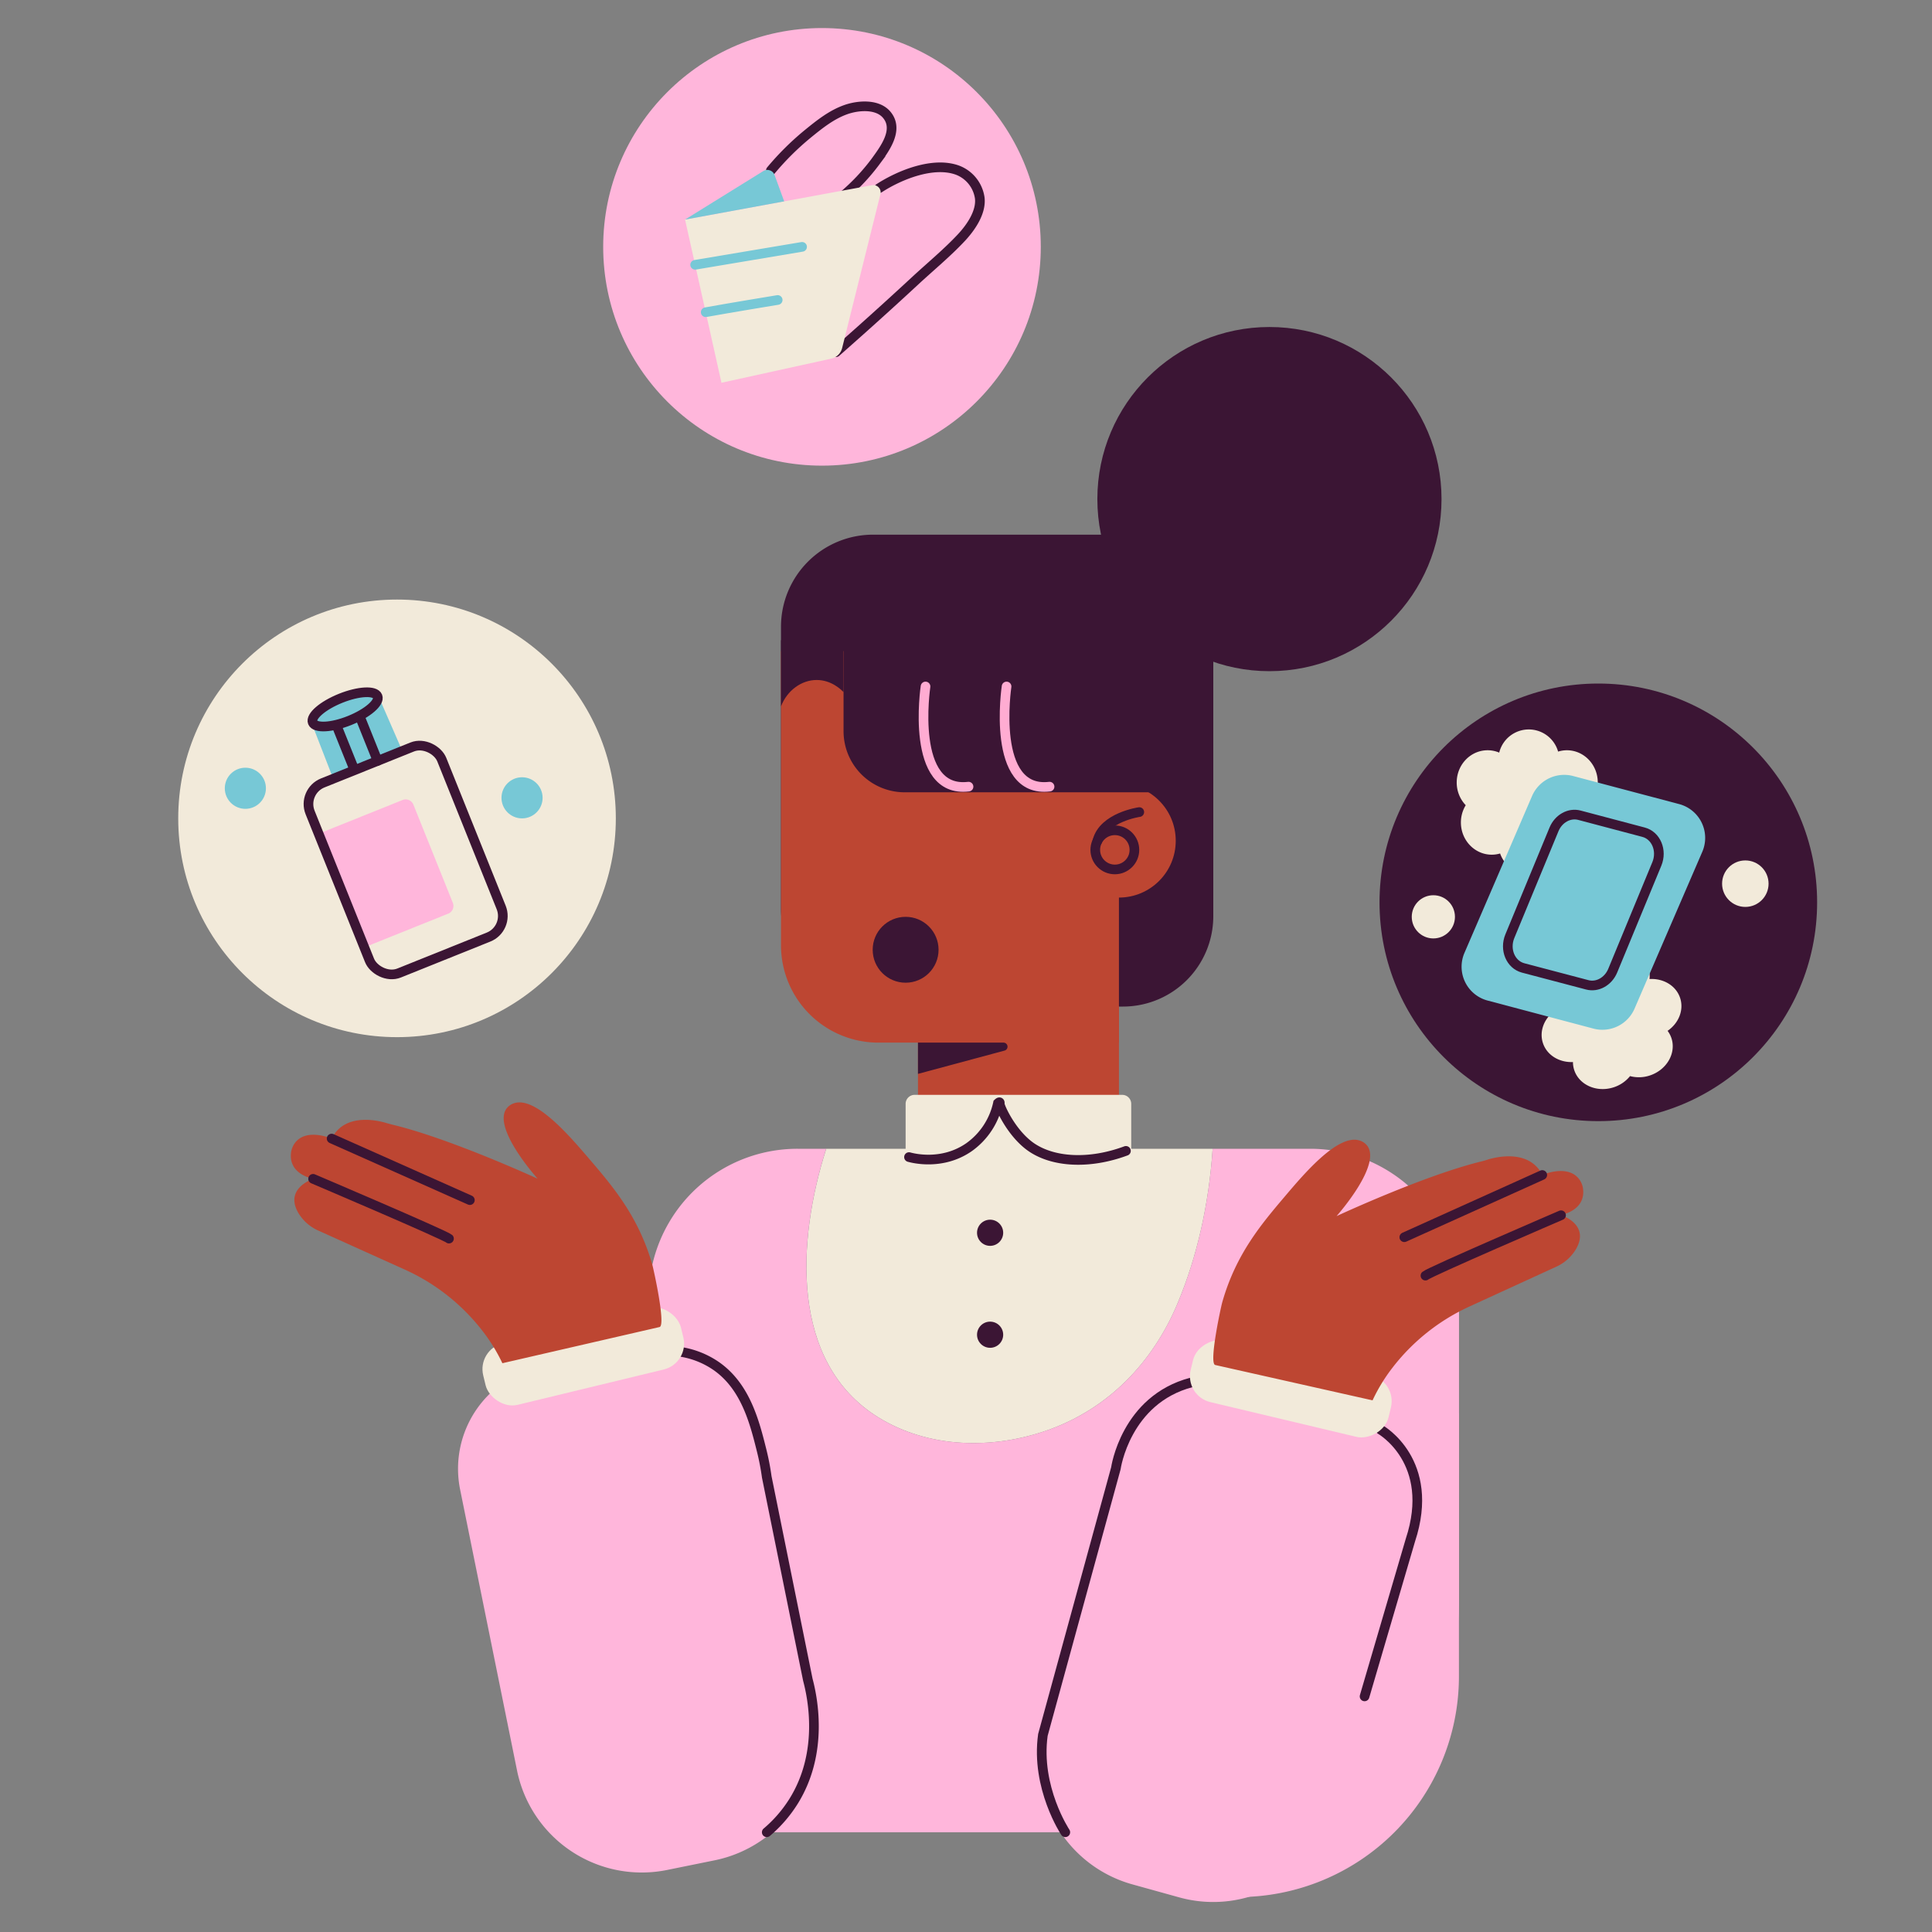 <svg id="Illustrations" xmlns="http://www.w3.org/2000/svg" viewBox="0 0 1000 1000"><rect x="0" y="0" width="1000" height="1000" fill="#808080" stroke="none"/><defs><style>.cls-1{fill:#3b1534;}.cls-2{fill:#f2eada;}.cls-3{fill:#77c8d6;}.cls-4,.cls-6,.cls-8{fill:none;stroke-linecap:round;stroke-miterlimit:10;stroke-width:5px;}.cls-4{stroke:#3b1534;}.cls-5{fill:#ffb6db;}.cls-6{stroke:#77c8d6;}.cls-7{fill:#bd4632;}.cls-8{stroke:#ffacd2;}</style></defs><path class="cls-1" d="M581.22,521H455.05a50.81,50.81,0,0,1-50.81-50.82V324.41a47.67,47.67,0,0,1,47.67-47.67H580.33A47.68,47.68,0,0,1,628,324.41V474.2A46.79,46.79,0,0,1,581.22,521Z"/><circle class="cls-1" cx="827.29" cy="467.05" r="113.25"/><circle class="cls-2" cx="741.9" cy="474.55" r="11.18"/><circle class="cls-2" cx="903.38" cy="457.39" r="12.03"/><path class="cls-2" d="M827,405c0-9.21-7.15-16.67-16-16.67a15.48,15.48,0,0,0-4.53.69,15.77,15.77,0,0,0-30.48.53,15.31,15.31,0,0,0-6-1.22c-8.82,0-16,7.46-16,16.67a17,17,0,0,0,4.67,11.78,17.11,17.11,0,0,0-2.5,8.94c0,9.21,7.15,16.67,16,16.67a15.24,15.24,0,0,0,4.29-.63,15.74,15.74,0,0,0,30.08-1.16,15.32,15.32,0,0,0,4.45.67c8.82,0,16-7.46,16-16.67a17.07,17.07,0,0,0-3.07-9.8A17.07,17.07,0,0,0,827,405Z"/><path class="cls-2" d="M853.94,556.67c8.74-2.87,13.76-11.52,11.2-19.32a13.52,13.52,0,0,0-2-3.79c5.72-3.92,8.55-10.72,6.49-17-2.11-6.42-8.7-10.25-15.84-9.81a13.38,13.38,0,0,0-.58-5.66c-2.56-7.79-11.72-11.79-20.47-8.92a17.75,17.75,0,0,0-9.84,7.81,18.14,18.14,0,0,0-9.22.57c-8.75,2.87-13.76,11.52-11.2,19.32a13.16,13.16,0,0,0,1.84,3.6c-5.19,4-7.67,10.44-5.71,16.41,2.08,6.33,8.52,10.15,15.55,9.83a13.2,13.2,0,0,0,.65,4.14c2.56,7.79,11.73,11.79,20.48,8.92a18,18,0,0,0,8.42-5.78A17.82,17.82,0,0,0,853.94,556.67Z"/><path class="cls-3" d="M824.79,532.41,770,517.89a18.11,18.11,0,0,1-12-24.69L793,412a18.11,18.11,0,0,1,21.26-10.33l54.85,14.52a18.11,18.11,0,0,1,12,24.69l-35.07,81.19A18.13,18.13,0,0,1,824.79,532.41Z"/><path class="cls-4" d="M821.57,509.75,788.37,501c-6.49-1.72-9.74-9.49-6.88-16.42l22.85-55.28c2.32-5.61,7.92-8.73,13.16-7.34l33.21,8.79c6.48,1.71,9.74,9.48,6.87,16.41l-22.85,55.29C832.41,508,826.82,511.14,821.57,509.75Z"/><circle class="cls-5" cx="425.46" cy="127.77" r="113.25"/><path class="cls-4" d="M455,97.44c10.59-6.89,28.07-14,40.67-9.34a18.14,18.14,0,0,1,11.45,14.39c.85,7.47-4.72,15.38-9.51,20.5-7.48,8-16.12,15.07-24.13,22.52Q460,158,446.27,170.27q-6.74,6-13.52,12"/><path class="cls-4" d="M399,88.24a142.45,142.45,0,0,1,19.16-19c6-4.89,12.27-9.91,19.66-12.51,6.44-2.27,16.67-3.11,21.41,3,6,7.65-1.33,17.34-5.89,23.66a106.78,106.78,0,0,1-16.9,18"/><path class="cls-2" d="M354.58,113.65l96.79-17.79a3.77,3.77,0,0,1,4.34,4.62l-19.82,79.66a7.46,7.46,0,0,1-5.64,5.49l-56.82,12.49Z"/><path class="cls-3" d="M354.58,113.65,395.1,88.53a4,4,0,0,1,5.8,2l5,13.69Z"/><line class="cls-6" x1="359.81" y1="137.06" x2="415.16" y2="127.77"/><path class="cls-6" d="M365.28,161.6c12.36-2.25,37.25-6.33,37.25-6.33"/><path class="cls-7" d="M579.16,539.66H454.64a50.4,50.4,0,0,1-50.4-50.4V337H579.16Z"/><rect class="cls-7" x="475.14" y="520.99" width="104.02" height="48.38"/><circle class="cls-7" cx="579.16" cy="435.18" r="29.4"/><path class="cls-1" d="M602.75,410.09H468.26a31.63,31.63,0,0,1-31.64-31.64V329.19H602.75Z"/><path class="cls-8" d="M479.05,355.32s-8.34,55.49,22.26,51.85"/><path class="cls-8" d="M521,355.32s-8.35,55.49,22.25,51.85"/><circle class="cls-1" cx="468.75" cy="491.6" r="17.05"/><path class="cls-1" d="M475.14,539.66h44.29a2.1,2.1,0,0,1,.54,4.12l-44.83,12.06Z"/><circle class="cls-4" cx="577.04" cy="439.89" r="10.13"/><path class="cls-4" d="M589.69,420.33s-18.64,2.64-21.69,15"/><circle class="cls-1" cx="657.06" cy="258.33" r="89.07"/><path class="cls-2" d="M585.52,607.81H468.75V571.36a4.67,4.67,0,0,1,4.67-4.67H580.85a4.67,4.67,0,0,1,4.67,4.67Z"/><path class="cls-2" d="M454.39,733.47c26.25,16.37,59.67,16.85,88.26,6.63,31.15-11.13,54-34.93,66.73-65.19,10.57-25.07,16.43-52.73,18.28-80.31h-200C412.49,642.06,408.87,705.1,454.39,733.47Z"/><path class="cls-1" d="M436.62,358.24c-1.06-1.11-6.18-6.28-13.9-6.28-7.89,0-15.3,5.41-18.48,13.65l0-34.25,32.34-2.17Z"/><path class="cls-4" d="M470.5,598.91c2.13.59,17.25,4.48,31.1-5.15A37.6,37.6,0,0,0,516.55,571c.31-.29.65-.55.83-.45s.08.69.07.75c-.2,1.15,5.84,15,16,22.24,11.53,8.14,30.37,9.2,49.33,2.15"/><circle class="cls-1" cx="512.48" cy="638.08" r="6.77"/><circle class="cls-1" cx="512.48" cy="690.85" r="6.77"/><path class="cls-5" d="M678.11,594.6H627.66c-1.85,27.58-7.71,55.24-18.28,80.31C596.62,705.17,573.8,729,542.65,740.1c-28.59,10.22-62,9.74-88.26-6.63-45.52-28.37-41.9-91.41-26.75-138.87H412.81a77.06,77.06,0,0,0-77.07,77.07v276.7H636.38a118.8,118.8,0,0,0,118.8-118.8V671.67A77.07,77.07,0,0,0,678.11,594.6Z"/><path class="cls-5" d="M610.33,982.07l-24.21-6.72a65.87,65.87,0,0,1-45.84-81.08l39.7-143a54.18,54.18,0,0,1,66.68-37.69l46.76,13a54.15,54.15,0,0,1,37.69,66.67l-39.7,143A65.86,65.86,0,0,1,610.33,982.07Z"/><path class="cls-5" d="M640.93,981.92H619.14V731.53h136V867.67A114.25,114.25,0,0,1,640.93,981.92Z"/><path class="cls-5" d="M369.87,962.9l-24.62,5a65.87,65.87,0,0,1-77.63-51.48L238.16,771a54.15,54.15,0,0,1,42.32-63.83l47.57-9.64a54.16,54.16,0,0,1,63.83,42.32l29.46,145.43A65.86,65.86,0,0,1,369.87,962.9Z"/><path class="cls-4" d="M396.87,948.37a68.72,68.72,0,0,0,13.76-15.83c16.33-26,9.61-55.19,7.5-63.14L396.87,764.45a127.37,127.37,0,0,0-2.63-13.63c-3.63-14.53-8.22-32.88-23.22-43.55a44.72,44.72,0,0,0-18-7.44"/><path class="cls-4" d="M551.4,948.37S536,925.27,539.8,898l37.77-138s5-35.5,39.09-44.45"/><path class="cls-4" d="M714.58,740S743.51,756.4,730,797.24L706.3,878.05"/><rect class="cls-2" x="651.71" y="666.13" width="32.77" height="105.3" rx="13.76" transform="translate(-185.67 1202.57) rotate(-76.63)"/><path class="cls-7" d="M629,706.52c-3.42-.77,3-30.29,3.61-32.36,7.08-25.11,20.44-40.74,32.52-55,10.11-11.93,27.86-32.88,39-28.7a7.82,7.82,0,0,1,3.68,2.75c7,10-14.79,34.85-16,36.25,0,0,44.8-20.88,74.72-28.25,1.16-.28,2.31-.6,3.46-1,4.85-1.48,21.53-5.41,28.35,7.92,0,0,12.78-5.66,18.87,2a10.66,10.66,0,0,1,2.21,5.54c.43,3.91-.64,10.44-11.39,13.27,0,0,15,4.7,7.81,17.41a22.77,22.77,0,0,1-10.43,9.35L761,676.06a106,106,0,0,0-40.45,32.11,89.49,89.49,0,0,0-10.12,16.65Z"/><line class="cls-4" x1="798.27" y1="608.18" x2="726.87" y2="640.38"/><path class="cls-4" d="M808,629s-68,29.28-70.19,31.26"/><rect class="cls-2" x="249.29" y="685.65" width="105.3" height="32.77" rx="13.76" transform="translate(-156.65 90.71) rotate(-13.6)"/><path class="cls-7" d="M341.38,686.87c3.41-.79-3.17-30.28-3.76-32.34-7.2-25.08-20.63-40.65-32.77-54.85-10.17-11.88-28-32.75-39.1-28.52a7.8,7.8,0,0,0-3.67,2.76c-7,10,14.95,34.78,16.2,36.18,0,0-44.9-20.67-74.85-27.9-1.16-.28-2.32-.59-3.46-.93-4.86-1.46-21.56-5.31-28.32,8.05,0,0-12.81-5.6-18.86,2.08A10.79,10.79,0,0,0,150.6,597c-.4,3.91.7,10.44,11.46,13.21,0,0-14.95,4.78-7.73,17.45a22.75,22.75,0,0,0,10.47,9.3L209.23,657A105.86,105.86,0,0,1,249.83,689a89.6,89.6,0,0,1,10.2,16.6Z"/><line class="cls-4" x1="171.65" y1="589.32" x2="243.2" y2="621.18"/><path class="cls-4" d="M162.06,610.16s68.11,29,70.33,30.94"/><circle class="cls-2" cx="205.5" cy="423.58" r="113.25"/><circle class="cls-3" cx="127" cy="408.01" r="10.64"/><circle class="cls-3" cx="270.21" cy="412.95" r="10.64"/><path class="cls-3" d="M195.57,359.59a34,34,0,0,0-34.53,14l11.43,29.45,35.76-14.37Z"/><ellipse class="cls-4" cx="178.63" cy="367.19" rx="18.09" ry="6.2" transform="translate(-124.01 93.06) rotate(-21.89)"/><line class="cls-4" x1="183.23" y1="397.97" x2="174.53" y2="376.32"/><line class="cls-4" x1="195.45" y1="393.83" x2="186.76" y2="372.18"/><path class="cls-5" d="M232,472.9l-43.43,17.45-23.63-58.82,43.43-17.45a4.32,4.32,0,0,1,5.6,2.39l20.42,50.84A4.29,4.29,0,0,1,232,472.9Z"/><rect class="cls-4" x="173.23" y="392.13" width="73.44" height="106.03" rx="11.77" transform="translate(-150.81 110.36) rotate(-21.89)"/></svg>